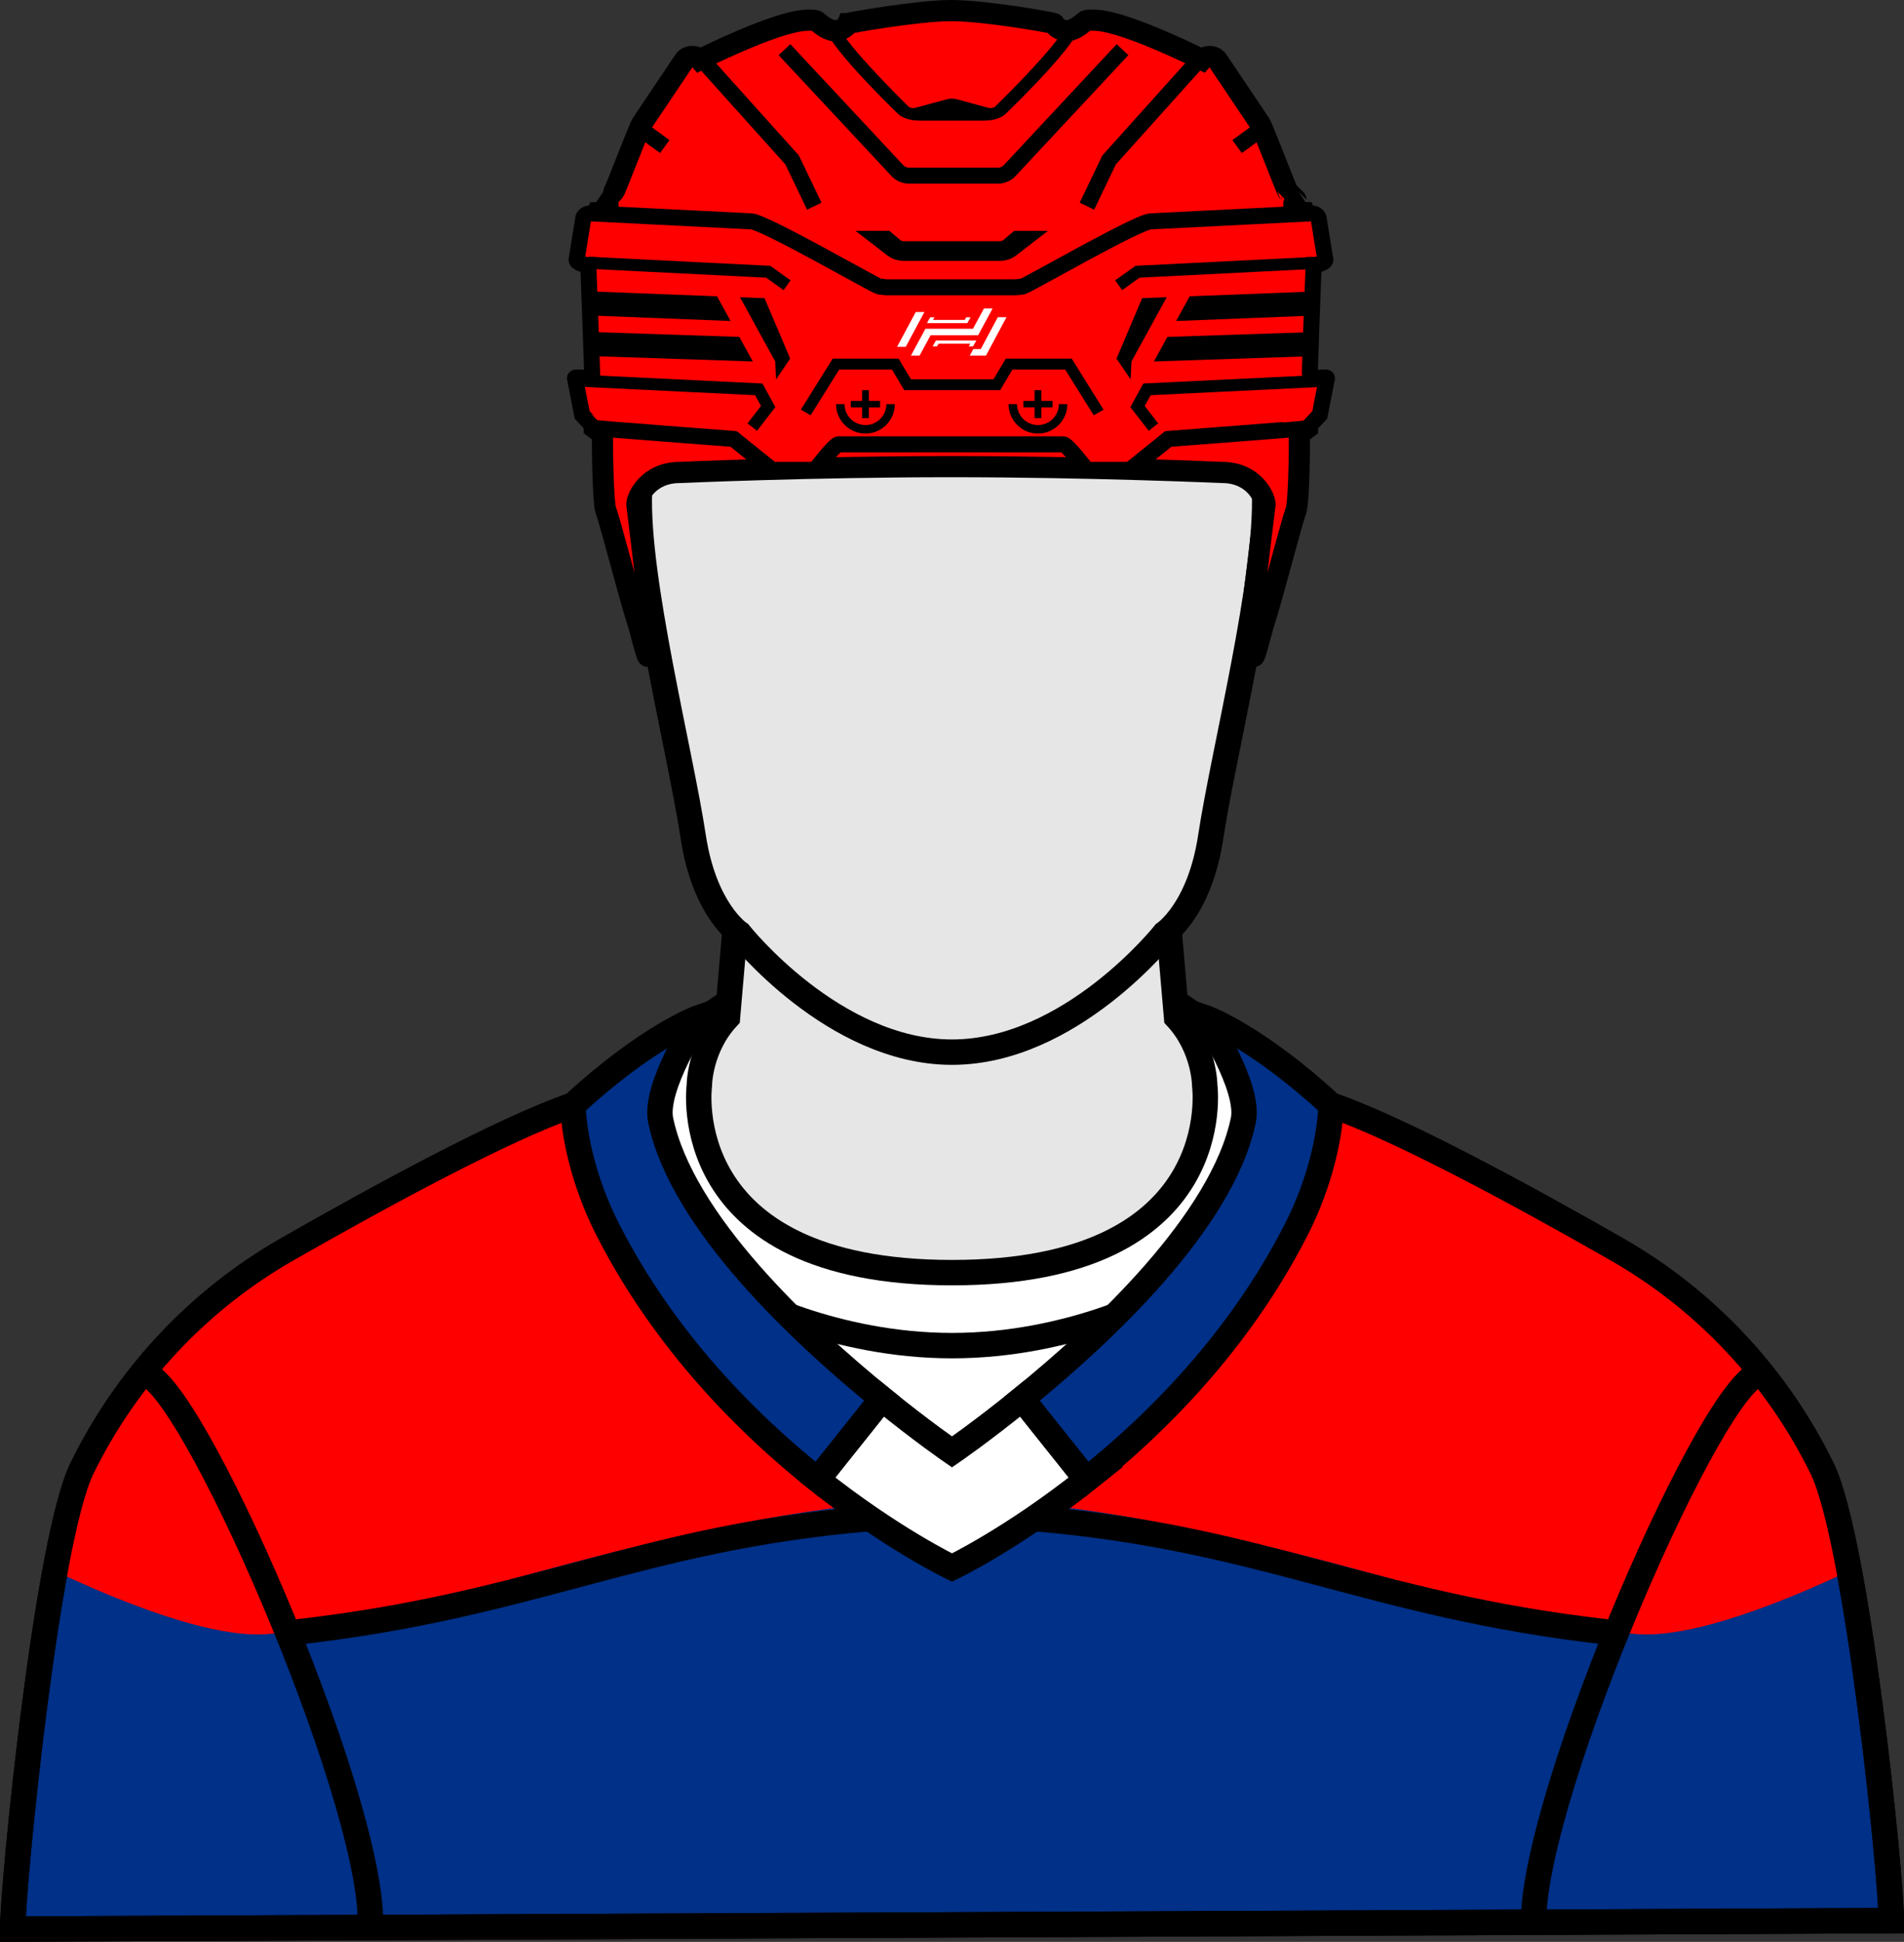 <?xml version="1.0" encoding="UTF-8"?>
<svg id="Layer_2" data-name="Layer 2" xmlns="http://www.w3.org/2000/svg" xmlns:xlink="http://www.w3.org/1999/xlink" viewBox="0 0 912.17 929.99">
  <rect x="0" y="0" width="912.17" height="929.99" fill="#333333" stroke="none"/>
  <defs>
    <style>
      .cls-1 {
        stroke: #ff0;
        stroke-width: .41px;
      }

      .cls-1, .cls-2, .cls-3, .cls-4, .cls-5, .cls-6 {
        fill: none;
      }

      .cls-1, .cls-2, .cls-7, .cls-8, .cls-4, .cls-5, .cls-9, .cls-6, .cls-10, .cls-11 {
        stroke-miterlimit: 10;
      }

      .cls-2 {
        stroke-width: 4.06px;
      }

      .cls-2, .cls-7, .cls-8, .cls-4, .cls-5, .cls-9, .cls-6, .cls-10, .cls-11 {
        stroke: #000;
      }

      .cls-12, .cls-11 {
        fill: #fff;
      }

      .cls-13, .cls-7, .cls-9 {
        fill: red;
      }

      .cls-7 {
        stroke-width: 10.14px;
      }

      .cls-8 {
        fill: #003087;
      }

      .cls-8, .cls-4, .cls-10, .cls-11 {
        stroke-width: 12.17px;
      }

      .cls-5 {
        stroke-width: 5.76px;
      }

      .cls-9, .cls-6 {
        stroke-width: 7.68px;
      }

      .cls-10 {
        fill: #e6e6e6;
      }

      .cls-14 {
        clip-path: url(#clippath);
      }
    </style>
    <clipPath id="clippath">
      <path class="cls-4" d="M637.68,529.24c32.92,11.3,91.77,43.28,136.87,69.05,42.59,24.33,76.84,60.93,98.39,104.99,16.86,34.47,33.15,195.06,33.15,216.53l-900,4.06c0-21.47,16.3-186.12,33.15-220.59,21.55-44.06,55.8-80.66,98.39-104.99,45.1-25.77,103.95-57.75,136.87-69.05l19.71,11.26,54.3,98.54,107.59,87.28,121.07-99.95,42.23-97.13h18.3Z"/>
    </clipPath>
  </defs>
  <g id="Layer_2-2" data-name="Layer 2">
    <g id="TWHS">
      <g>
        <path class="cls-8" d="M637.68,529.24c32.92,11.3,91.77,43.28,136.87,69.05,42.59,24.33,76.84,60.93,98.39,104.99,16.86,34.47,33.15,195.06,33.15,216.53l-900,4.06c0-21.47,16.3-186.12,33.15-220.59,21.55-44.06,55.8-80.66,98.39-104.99,45.1-25.77,103.95-57.75,136.87-69.05l19.71,11.26,54.3,98.54,107.59,87.28,121.07-99.95,42.23-97.13h18.3Z"/>
        <g>
          <g class="cls-14">
            <path class="cls-13" d="M788.82,782.76c-4.09,0-7.96-.35-11.5-1.05-30.08-5.89-65.64-12.88-103.3-23.45-58.93-16.54-125.67-33.29-179.7-38.02h-76.47c-54.03,4.73-120.77,21.47-179.7,38.02-37.65,10.57-73.22,17.56-103.3,23.45-3.54.7-7.41,1.05-11.5,1.05-43,0-121.3-42.26-130.09-47.08l-22.12-12.13,99.93-147.94,221.33-126.27h327.37l221.33,126.27,99.93,147.94-22.12,12.13c-8.79,4.82-87.09,47.08-130.09,47.08Z"/>
          </g>
          <path class="cls-4" d="M637.68,529.24c32.92,11.3,91.77,43.28,136.87,69.05,42.59,24.33,76.84,60.93,98.39,104.99,16.86,34.47,33.15,195.06,33.15,216.53l-900,4.06c0-21.47,16.3-186.12,33.15-220.59,21.55-44.06,55.8-80.66,98.39-104.99,45.1-25.77,103.95-57.75,136.87-69.05l19.71,11.26,54.3,98.54,107.59,87.28,121.07-99.95,42.23-97.13h18.3Z"/>
        </g>
        <g>
          <path class="cls-4" d="M843.95,657.59c-21.77,0-109.27,200.15-109.27,263.04"/>
          <path class="cls-4" d="M495.3,727.24c110.95,9.41,160.22,41.32,274.28,54.3"/>
          <path class="cls-4" d="M68.23,657.59c21.77,0,109.27,200.15,109.27,263.04"/>
          <path class="cls-4" d="M416.88,727.24c-110.95,9.41-160.22,41.32-274.28,54.3"/>
        </g>
        <polygon class="cls-11" points="356.14 620.74 456.09 714.35 556.04 620.74 356.14 620.74"/>
        <path class="cls-11" d="M520.55,708.59c-35.63,28.35-64.46,42.13-64.46,42.13,0,0-28.84-13.79-64.47-42.13l30.88-38.72c19.39,15.74,33.58,25.48,33.58,25.48,0,0,14.2-9.74,33.58-25.48l30.88,38.72Z"/>
        <path class="cls-1" d="M335.02,487.25h0"/>
        <path class="cls-1" d="M577.16,487.25h0"/>
        <path class="cls-11" d="M562.89,479.69l10.2,6.94c4.22,2.87,7.8,6.6,10.5,10.93l22.66,36.37-29.09,60.06-21.12,26.75s-43.35,23.7-99.95,23.7c-56.6,0-99.95-23.7-99.95-23.7l-21.12-26.75-29.09-60.06,22.66-36.37c2.7-4.34,6.28-8.06,10.5-10.93l10.2-6.94"/>
        <path class="cls-8" d="M422.5,669.87l-30.88,38.72c-33.51-26.66-73.04-66.21-100.24-119.29-16.89-32.97-16.89-60.06-16.89-60.06,35.96-33.17,60.15-41.86,60.53-41.99-.31.48-21.79,33.31-18.52,49.17,10.07,48.72,68.01,102.6,106,133.45Z"/>
        <path class="cls-8" d="M637.68,529.24s0,27.1-16.89,60.06c-27.2,53.08-66.72,92.62-100.24,119.29l-30.88-38.72c37.99-30.84,95.93-84.73,106-133.45,3.28-15.86-18.2-48.69-18.51-49.17.38.13,24.56,8.82,60.53,41.99Z"/>
        <path class="cls-10" d="M559.46,438.43l4.22,48.82c13.47,14.54,13.48,32.61,13.48,32.61,0,0,12.2,89.62-121.06,89.62-133.26,0-121.06-89.62-121.06-89.62,0,0,0-18.07,13.48-32.61l4.22-48.82"/>
        <path class="cls-10" d="M456.08,503.89c56.86,0,101.86-56.86,101.86-56.86,0,0,16.76-11.11,22.09-46.2,6.28-41.34,27.36-123.48,25.77-165.26-1.1-28.97-6.01-92.49-26.66-112.84-22.81-22.48-99.96-35.54-123.06-35.54-23.1,0-100.25,13.06-123.06,35.54-20.65,20.35-25.55,83.88-26.66,112.84-1.59,41.78,19.49,123.92,25.77,165.26,5.33,35.1,22.09,46.2,22.09,46.2,0,0,45,56.86,101.86,56.86Z"/>
      </g>
      <g>
        <path class="cls-7" d="M406.11,11.34c-.47,1.18-1.63,2.24-3.91,3.07-.11.05-.25.1-.36.13-1.69.48-3.51.11-5.35-.78-.21-.1-.4-.21-.61-.32-.19-.08-.36-.19-.55-.3-.19-.11-.38-.22-.57-.35-.19-.11-.36-.24-.55-.37-.17-.11-.32-.22-.49-.35-.21-.14-.42-.3-.61-.46-.19-.14-.38-.29-.55-.43-.36-.29-.72-.59-1.08-.91v-.03c-.7-.62-3.05-.72-6.41-.45-14.92,1.25-49.85,18.79-49.85,18.79-1.97-2.26-6.05-1.95-7.53.54l-20.23,30.12c-1.67,2.82-12.61,31.85-13.35,32.54,0,0-3.84,3.84-3.84,3.86.13.16.87,1.15.97,1.65.8,4.43-4.36,4.56-4.97,4.56,0,0-7.04,18.16-5.18,18.16h1.78s2.55,51.7,2.43,53l-.53,32,3.96,3c-.31,3.72.18,32.58,1.44,36.11,2.59,7.24,11.87,43.45,15.12,53.19,1.45,4.32,4.53,17.45,5.12,17.04l.19-.14c1.76-1.25,2.77-3.07,2.73-4.99l-8.23-67.75c.13-3.62,5.7-15.19,20.51-15.19,0,0,62.53-2.8,129.4-2.8h.31s0,0,0,0h.31s.08,0,.08,0h-1.31s.08,0,.08,0h.62-.15s.08,0,.08,0h.23s0,0,0,0h.08s0,0,0,0h.31s-1.31,0-1.31,0h.08s.23,0,.23,0h.08s0,0,0,0h.23s.08,0,.08,0h1.08s.08,0,.08,0h.23s0,0,0,0h.31s.08,0,.08,0h-1.31s.08,0,.08,0h.62-.15s.08,0,.08,0h.23s0,0,0,0h.08s0,0,0,0h.31s-1.31,0-1.31,0h.08s.23,0,.23,0h.08s0,0,0,0h.23s.08,0,.08,0c66.87,0,129.4,2.8,129.4,2.8,14.81,0,20.38,11.58,20.51,15.19l-8.23,67.75c-.04,1.92.97,3.75,2.73,4.99l.19.14c.58.42,3.67-12.71,5.12-17.04,3.26-9.73,12.54-45.95,15.12-53.19,1.26-3.53,1.75-32.39,1.44-36.11l3.96-3-.53-32c-.11-1.3,2.43-53,2.43-53h1.78c1.86,0-5.18-18.16-5.18-18.16-.61,0-5.76-.13-4.97-4.56.09-.5.83-1.49.97-1.65,0-.02-3.84-3.86-3.84-3.86-.74-.69-11.68-29.72-13.35-32.54l-20.23-30.12c-1.48-2.5-5.56-2.8-7.53-.54,0,0-34.93-17.54-49.85-18.79-3.36-.27-5.71-.18-6.41.45v.03c-.36.32-.72.62-1.08.91-.17.14-.36.29-.55.43-.19.16-.4.32-.61.46-.17.13-.32.24-.49.35-.19.13-.36.26-.55.37-.19.13-.38.24-.57.35-.19.11-.36.22-.55.3-.21.11-.4.22-.61.32-1.84.9-3.66,1.26-5.35.78-.11-.03-.25-.08-.36-.13-2.28-.83-3.43-1.89-3.91-3.07-.17-.43-32.97-6.27-49.46-6.27-15.4,0-49.29,5.84-49.46,6.27Z"/>
        <path class="cls-9" d="M401.75,212.79c-1.84,0-11.22,12.26-11.22,12.26h-20.65l-18.41-14.83s-66.36-5.07-66.68-5.23c-.12-.05-5.9-6.31-5.9-6.31l-3.43-17.63c.09-.86,7.73.64,8.23-.13.18-.29-1.84-53.92-1.84-53.92-1.86,0-5.62-1.15-5.62-2.58l3.15-19.53c0-1.5,1.59-2.72,3.55-2.72l76.91,3.84c5.92,0,59.07,30.65,61.29,31.17l3.4.41h62.11s3.4-.41,3.4-.41c2.22-.52,55.37-31.17,61.29-31.17l76.91-3.84c1.96,0,3.55,1.22,3.55,2.72l3.15,19.53c0,1.43-3.76,2.58-5.62,2.58,0,0-2.02,53.63-1.84,53.92.5.77,8.14-.73,8.23.13l-3.43,17.63s-5.78,6.27-5.9,6.31c-.33.16-66.68,5.23-66.68,5.23l-18.41,14.83h-20.65s-9.37-12.26-11.22-12.26h-107.65Z"/>
        <g id="Logos">
          <g id="White">
            <polygon class="cls-12" points="433.91 166.11 442.87 149.43 438.72 149.43 429.76 166.11 433.91 166.11"/>
            <polygon class="cls-12" points="478.04 151.91 469.86 167.19 466.28 167.19 464.6 170.3 472.35 170.3 482.19 151.91 478.04 151.91"/>
            <polygon class="cls-12" points="475.54 147.71 471.4 147.71 466.13 157.45 443.36 157.45 436.4 170.3 440.55 170.3 445.83 160.57 468.59 160.57 468.59 160.57 475.54 147.71"/>
            <polygon class="cls-12" points="448.9 165.86 449.63 164.61 464.84 164.61 464.11 165.86 466.18 165.86 467.75 163.06 448.4 163.06 446.83 165.86 448.9 165.86"/>
            <polygon class="cls-12" points="462.92 151.95 462.19 153.2 446.98 153.2 447.71 151.95 445.64 151.95 444.07 154.75 463.43 154.75 465 151.95 462.92 151.95"/>
          </g>
        </g>
        <path d="M456.12,57.71h15.95c4.02,0,7.75-1.24,9.83-3.29,7.48-7.34,32.03-31.2,36.75-43.26,0,0-7.62,1.19-9.1,3.49-7.89,12.28-32.89,36.49-32.89,36.49-.8.71-2.24.65-3.18.49l-14.83-4.01c-.8-.25-1.65-.38-2.49-.38h-.31c-.84,0-1.69.13-2.49.38l-14.83,4.01c-.94.16-2.38.22-3.18-.49,0,0-24.85-24.19-32.66-36.44-1.46-2.28-9.07-3.45-9.07-3.45,4.72,12.06,29,35.83,36.48,43.17,2.09,2.05,5.81,3.29,9.83,3.29h15.95"/>
        <path d="M440.17,57.71h31.89s-.96-2.12-.96-2.12c-.16-.27-11.47-3.28-14.22-3.88-.41-.09-.82-.09-1.23,0-2.78.6-14.38,3.54-14.52,3.88l-.96,2.12Z"/>
        <path class="cls-3" d="M580.33,27.1s2.12.22,3.18,2.01l-63.23,43.19c9.86-18.35,40.47-41.03,45.74-46.21.43-.42,1.07-.61,1.71-.53l12.6,1.55Z"/>
        <path class="cls-3" d="M331.96,27.1s-2.12.22-3.18,2.01l63.23,43.19c-9.86-18.35-40.47-41.03-45.74-46.21-.43-.42-1.07-.61-1.71-.53l-12.6,1.55Z"/>
        <path d="M485.87,110.57l-5.22,4.4c-.48.35-1.07.54-1.68.54h-46c-.6,0-1.2-.19-1.68-.55l-5.22-4.4h-16.19l15.38,11.88c2.2,1.62,4.93,2.51,7.7,2.51h46c2.77,0,5.51-.89,7.7-2.5l15.38-11.88h-16.19Z"/>
        <polygon points="421.62 192.01 416.24 192.01 416.24 186.87 413.01 186.87 413.01 192.01 407.63 192.01 407.63 195.09 413.01 195.09 413.01 200.23 416.24 200.23 416.24 195.09 421.62 195.09 421.62 192.01"/>
        <polygon points="504.25 192.01 498.87 192.01 498.87 186.87 495.65 186.87 495.65 192.01 490.27 192.01 490.27 195.09 495.65 195.09 495.65 200.23 498.87 200.23 498.87 195.09 504.25 195.09 504.25 192.01"/>
        <path d="M523.99,198.88l-13.68-21.9h-25.27l-5.89,9.89h-45.94l-5.89-9.89h-25.27l-13.68,21.9-4.7-2.68,15.27-24.45h31.57l5.89,9.89h39.57l5.89-9.89h31.57l15.27,24.45-4.7,2.68Z"/>
        <g>
          <polyline class="cls-6" points="336.32 28.56 379.49 76.6 390.12 98.75"/>
          <polyline class="cls-6" points="574.52 28.56 531.35 76.6 520.72 98.75"/>
          <path class="cls-6" d="M375.83,23.78l54.07,57.91c1.45,1.55,3.48,2.43,5.6,2.43h42.61c2.12,0,4.15-.88,5.6-2.43l54.07-57.91"/>
        </g>
        <line class="cls-6" x1="303.41" y1="59.22" x2="318.47" y2="70.2"/>
        <line class="cls-6" x1="607.74" y1="59.22" x2="592.68" y2="70.2"/>
        <polyline class="cls-5" points="281.84 125.84 368.03 130.14 377.06 136.6"/>
        <polyline class="cls-5" points="275.45 182.2 363.51 186.47 368.03 194.7 360.4 204.54"/>
        <polyline class="cls-5" points="631.16 125.84 544.97 130.14 535.93 136.6"/>
        <polyline class="cls-5" points="637.55 182.2 549.49 186.47 544.97 194.7 552.6 204.54"/>
        <polygon points="360.65 173.11 283.1 170.52 283.51 159.01 354.19 161.35 360.65 173.11"/>
        <polygon points="350 153.72 283.07 151.09 283.55 139.58 343.52 141.91 350 153.72"/>
        <polygon points="378.56 171.75 366.28 142.8 354.51 142.34 371.4 173.11 371.8 181.69 378.56 171.75"/>
        <polygon points="552.82 173.11 630.36 170.52 629.96 159.01 559.28 161.35 552.82 173.11"/>
        <polygon points="563.47 153.72 630.4 151.09 629.92 139.58 569.95 141.91 563.47 153.72"/>
        <polygon points="534.91 171.75 547.18 142.8 558.96 142.34 542.06 173.11 541.66 181.69 534.91 171.75"/>
        <g>
          <path class="cls-2" d="M402.57,193.55c0,6.65,5.39,12.05,12.05,12.05s12.05-5.39,12.05-12.05"/>
          <path class="cls-2" d="M509.31,193.55c0,6.65-5.39,12.05-12.05,12.05-6.65,0-12.05-5.39-12.05-12.05"/>
        </g>
      </g>
    </g>
  </g>
</svg>